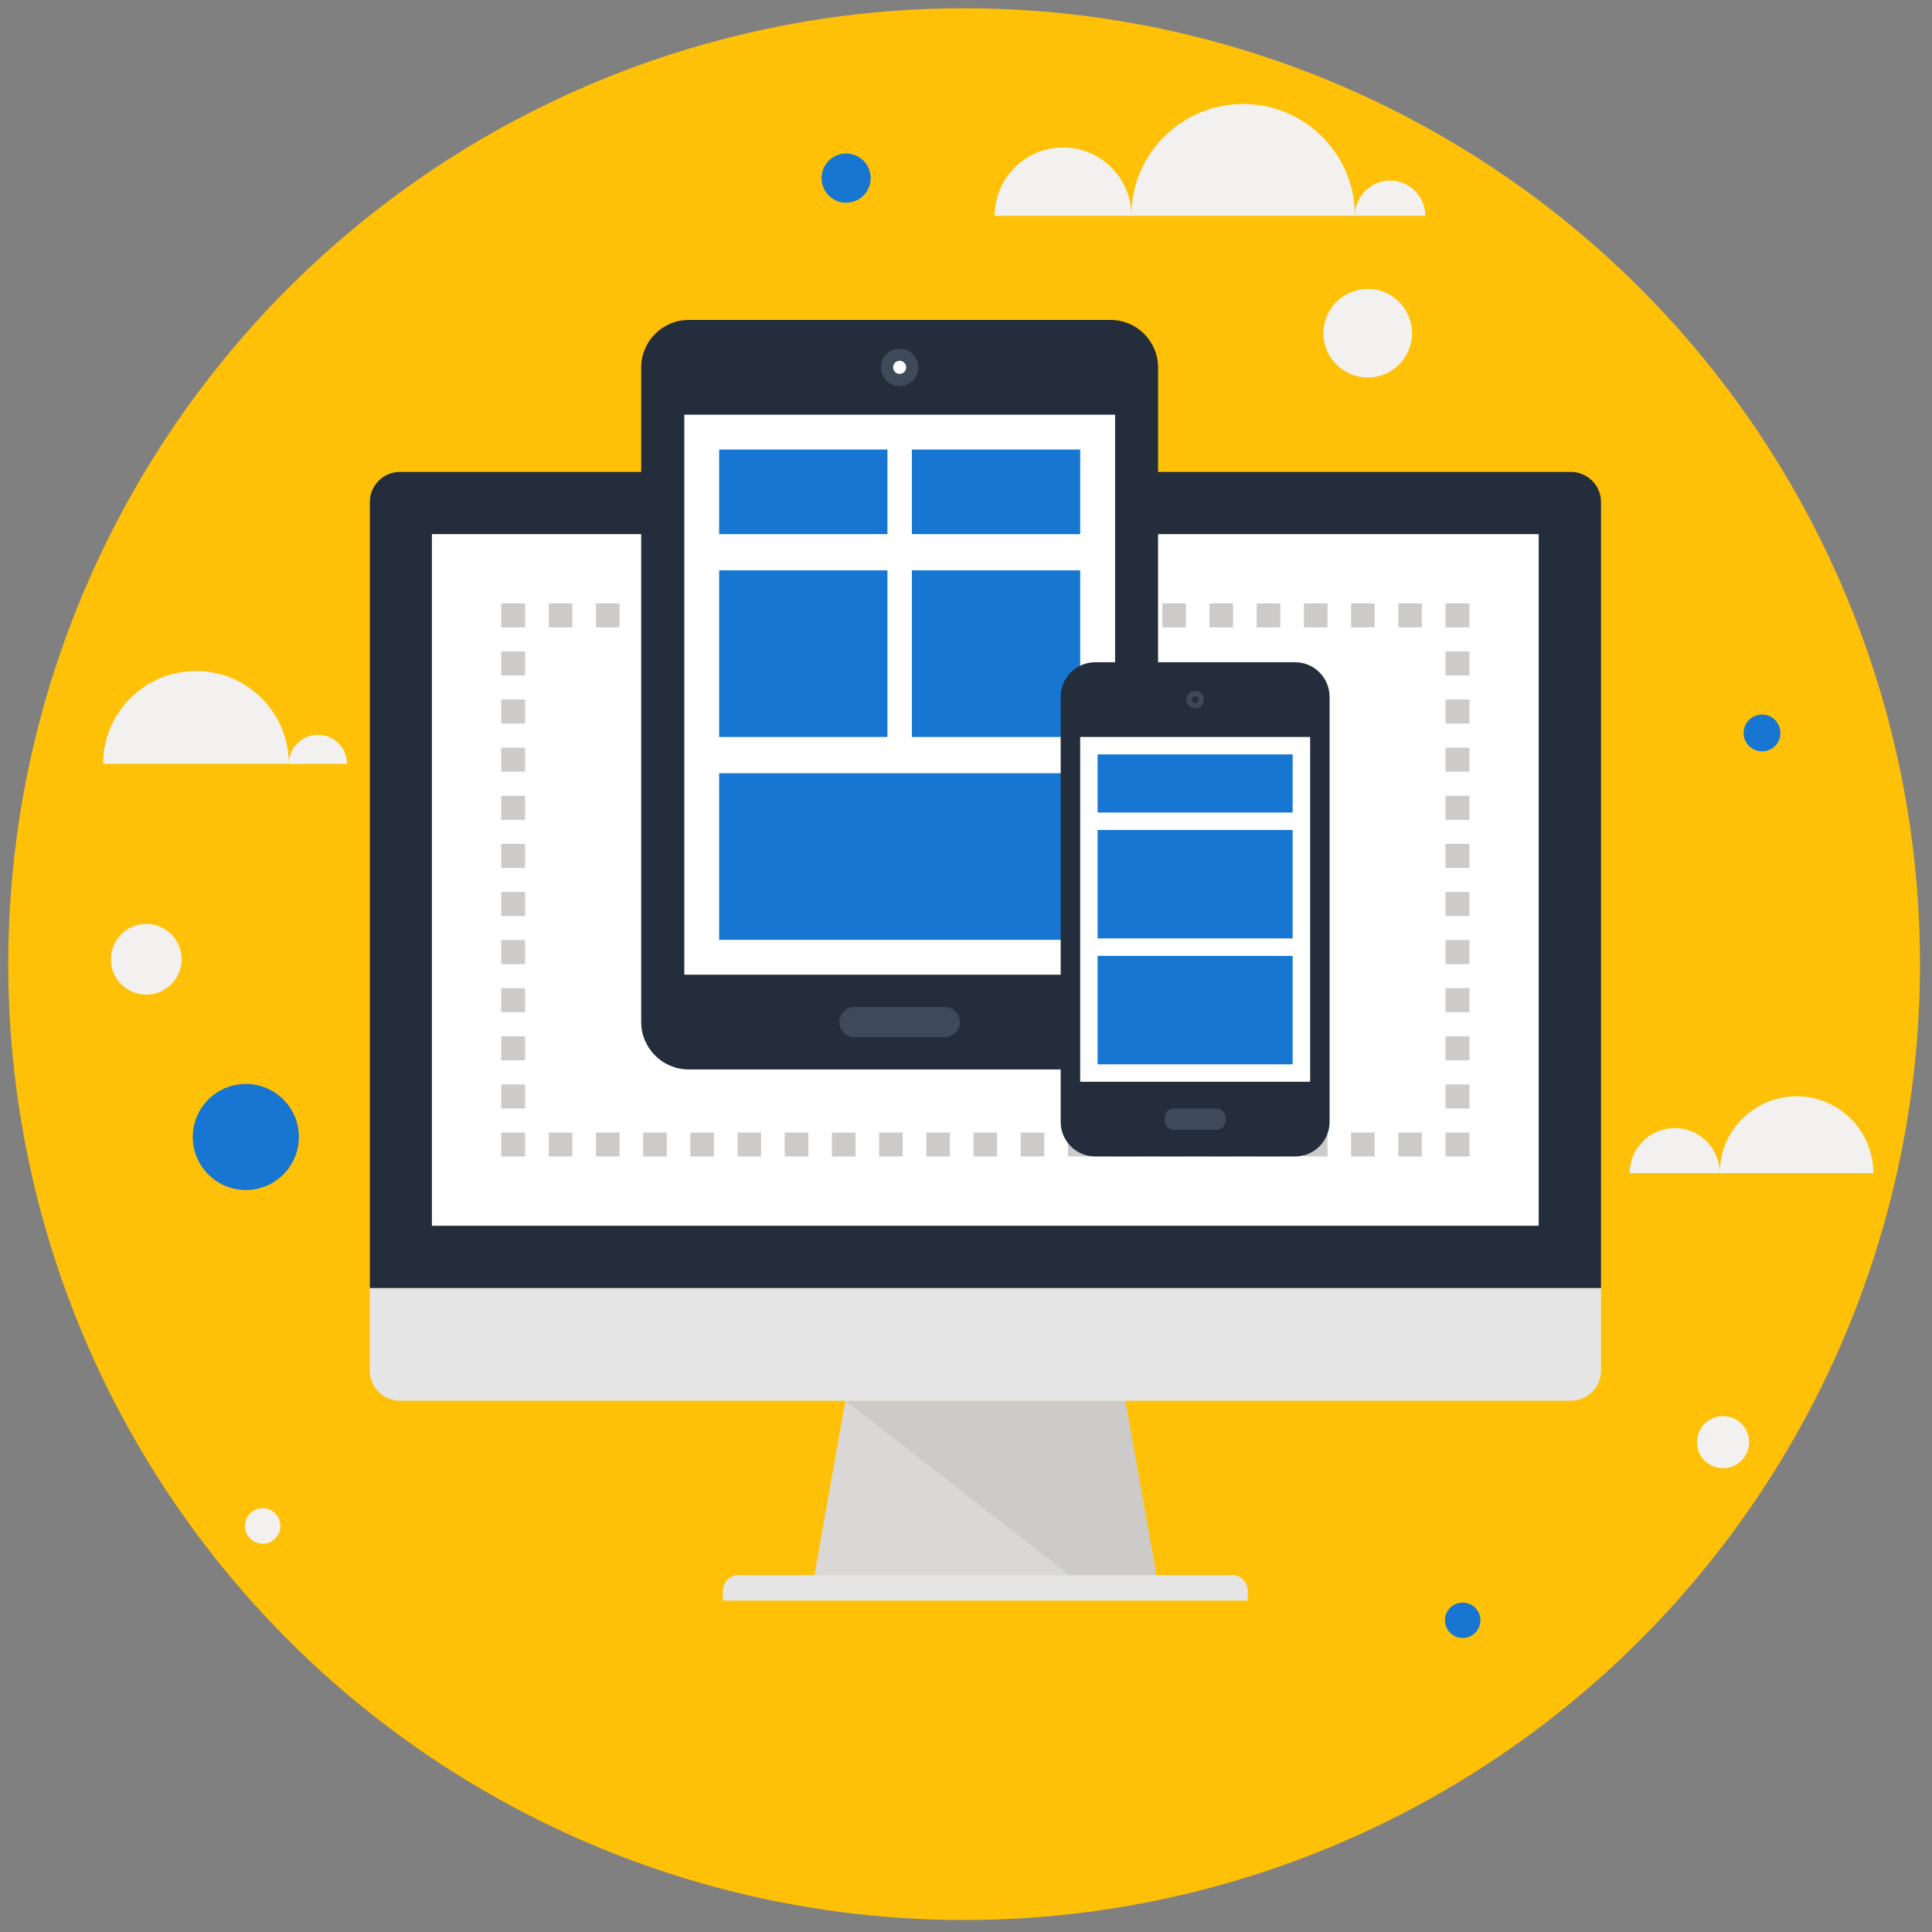 <?xml version="1.0" encoding="iso-8859-1"?>
<!-- Generator: Adobe Illustrator 16.0.0, SVG Export Plug-In . SVG Version: 6.00 Build 0)  -->
<!DOCTYPE svg PUBLIC "-//W3C//DTD SVG 1.1//EN" "http://www.w3.org/Graphics/SVG/1.1/DTD/svg11.dtd">
<svg version="1.1" id="Calque_1" xmlns="http://www.w3.org/2000/svg" xmlns:xlink="http://www.w3.org/1999/xlink" x="0px" y="0px"
	 width="282px" height="282px" viewBox="0 0 282 282" style="enable-background:new 0 0 282 282;" xml:space="preserve">
<rect x="0" y="0" width="282" height="282" fill="#808080" stroke="none"/>
<circle style="fill:#FFC107;" cx="140.727" cy="140.728" r="139.522"/>
<g>
	<g>
		<g>
			<polygon style="fill:#D9D8D7;" points="168.781,229.897 118.873,229.897 123.402,204.451 164.238,204.451 			"/>
			<polygon style="fill:#CCCBCA;" points="168.781,229.897 164.238,204.451 123.402,204.451 156.062,229.897 			"/>
			<path style="fill:#E6E5E5;" d="M182.132,233.634H105.51v-1.402c0-0.592,0.218-1.191,0.68-1.654c0.46-0.451,1.066-0.68,1.648-0.68
				h71.96c0.588,0,1.202,0.229,1.662,0.68c0.44,0.463,0.672,1.062,0.672,1.654V233.634z"/>
		</g>
		<path style="fill:#E6E5E5;" d="M233.689,188.001v12.084c0,2.405-1.978,4.366-4.395,4.366H58.354c-2.393,0-4.377-1.961-4.377-4.366
			v-12.084H233.689z"/>
		<path style="fill:#242D3C;" d="M233.689,188.001V73.26c0-2.396-1.974-4.377-4.396-4.377H58.347c-2.399,0-4.362,1.981-4.362,4.377
			v114.741H233.689z"/>
		<rect x="63.042" y="77.961" style="fill:#FFFFFF;" width="161.554" height="100.954"/>
		<g>
			<rect x="73.157" y="165.305" style="fill:#CCCBCA;" width="3.495" height="3.495"/>
			<path style="fill:#CCCBCA;" d="M76.652,161.794h-3.495v-3.512h3.495V161.794z M76.652,154.771h-3.495v-3.51h3.495V154.771z
				 M76.652,147.749h-3.495v-3.511h3.495V147.749z M76.652,140.728h-3.495v-3.511h3.495V140.728z M76.652,133.705h-3.495v-3.511
				h3.495V133.705z M76.652,126.683h-3.495v-3.512h3.495V126.683z M76.652,119.661h-3.495v-3.511h3.495V119.661z M76.652,112.638
				h-3.495v-3.511h3.495V112.638z M76.652,105.616h-3.495v-3.511h3.495V105.616z M76.652,98.594h-3.495v-3.511h3.495V98.594z"/>
			<rect x="73.157" y="88.077" style="fill:#CCCBCA;" width="3.495" height="3.495"/>
			<path style="fill:#CCCBCA;" d="M207.542,91.571h-3.444v-3.495h3.444V91.571z M200.653,91.571h-3.444v-3.495h3.444V91.571z
				 M193.765,91.571h-3.444v-3.495h3.444V91.571z M186.876,91.571h-3.445v-3.495h3.445V91.571z M179.986,91.571h-3.444v-3.495h3.444
				V91.571z M173.098,91.571h-3.444v-3.495h3.444V91.571z M166.209,91.571h-3.444v-3.495h3.444V91.571z M159.32,91.571h-3.445
				v-3.495h3.445V91.571z M152.431,91.571h-3.444v-3.495h3.444V91.571z M145.542,91.571h-3.444v-3.495h3.444V91.571z
				 M138.653,91.571h-3.445v-3.495h3.445V91.571z M131.764,91.571h-3.444v-3.495h3.444V91.571z M124.875,91.571h-3.444v-3.495h3.444
				V91.571z M117.986,91.571h-3.444v-3.495h3.444V91.571z M111.097,91.571h-3.444v-3.495h3.444V91.571z M104.208,91.571h-3.445
				v-3.495h3.445V91.571z M97.319,91.571h-3.444v-3.495h3.444V91.571z M90.431,91.571h-3.445v-3.495h3.445V91.571z M83.542,91.571
				h-3.445v-3.495h3.445V91.571z"/>
			<rect x="210.986" y="88.077" style="fill:#CCCBCA;" width="3.495" height="3.495"/>
			<path style="fill:#CCCBCA;" d="M214.481,161.793h-3.495v-3.512h3.495V161.793z M214.481,154.771h-3.495v-3.511h3.495V154.771z
				 M214.481,147.748h-3.495v-3.51h3.495V147.748z M214.481,140.727h-3.495v-3.511h3.495V140.727z M214.481,133.705h-3.495v-3.512
				h3.495V133.705z M214.481,126.683h-3.495v-3.511h3.495V126.683z M214.481,119.66h-3.495v-3.511h3.495V119.66z M214.481,112.638
				h-3.495v-3.511h3.495V112.638z M214.481,105.616h-3.495v-3.511h3.495V105.616z M214.481,98.593h-3.495v-3.511h3.495V98.593z"/>
			<rect x="210.986" y="165.305" style="fill:#CCCBCA;" width="3.495" height="3.495"/>
			<path style="fill:#CCCBCA;" d="M207.541,168.8h-3.444v-3.495h3.444V168.8z M200.652,168.8h-3.444v-3.495h3.444V168.8z
				 M193.764,168.8h-3.444v-3.495h3.444V168.8z M186.875,168.8h-3.445v-3.495h3.445V168.8z M179.985,168.8h-3.444v-3.495h3.444
				V168.8z M173.097,168.8h-3.444v-3.495h3.444V168.8z M166.208,168.8h-3.444v-3.495h3.444V168.8z M159.319,168.8h-3.444v-3.495
				h3.444V168.8z M152.431,168.8h-3.445v-3.495h3.445V168.8z M145.541,168.8h-3.444v-3.495h3.444V168.8z M138.652,168.8h-3.445
				v-3.495h3.445V168.8z M131.764,168.8h-3.444v-3.495h3.444V168.8z M124.874,168.8h-3.444v-3.495h3.444V168.8z M117.985,168.8
				h-3.444v-3.495h3.444V168.8z M111.096,168.8h-3.444v-3.495h3.444V168.8z M104.208,168.8h-3.444v-3.495h3.444V168.8z
				 M97.319,168.8h-3.445v-3.495h3.445V168.8z M90.43,168.8h-3.445v-3.495h3.445V168.8z M83.542,168.8h-3.445v-3.495h3.445V168.8z"
				/>
		</g>
	</g>
	<g>
		<g>
			<path style="fill:#242D3C;" d="M169.035,149.185c0,3.804-3.11,6.915-6.915,6.915h-61.612c-3.799,0-6.917-3.111-6.917-6.915
				V53.616c0-3.805,3.118-6.917,6.917-6.917h61.612c3.805,0,6.915,3.111,6.915,6.917V149.185z"/>
			<path style="fill:#3E4959;" d="M131.306,56.352c-1.519,0-2.724-1.212-2.724-2.74c0-1.492,1.205-2.733,2.724-2.733
				c1.509,0,2.748,1.241,2.748,2.733C134.053,55.14,132.814,56.352,131.306,56.352z"/>
			<path style="fill:#FFFFFF;" d="M131.312,54.573c-0.529,0-0.952-0.424-0.952-0.958c0-0.524,0.423-0.956,0.952-0.956
				c0.531,0,0.96,0.432,0.96,0.956C132.273,54.148,131.843,54.573,131.312,54.573z"/>
			<rect x="99.883" y="60.531" style="fill:#FFFFFF;" width="62.877" height="81.736"/>
			<path style="fill:#3E4959;" d="M140.122,149.185c0-1.209-0.993-2.202-2.2-2.202h-13.209c-1.208,0-2.201,0.993-2.201,2.202l0,0
				c0,1.207,0.993,2.201,2.201,2.201h13.209C139.129,151.386,140.122,150.392,140.122,149.185L140.122,149.185z"/>
		</g>
		<g>
			<rect x="104.969" y="65.617" style="fill:#1776D2;" width="24.565" height="12.344"/>
			<rect x="133.1" y="65.617" style="fill:#1776D2;" width="24.566" height="12.344"/>
			<rect x="104.969" y="83.252" style="fill:#1776D2;" width="24.565" height="24.319"/>
			<rect x="133.1" y="83.252" style="fill:#1776D2;" width="24.566" height="24.319"/>
			<rect x="104.969" y="112.863" style="fill:#1776D2;" width="52.697" height="24.319"/>
		</g>
	</g>
	<g>
		<g>
			<path style="fill:#242D3C;" d="M189.046,96.665h-29.199c-2.761,0-5.027,2.262-5.027,5.031v62.079
				c0,2.766,2.267,5.026,5.027,5.026h29.199c2.763,0,5.021-2.261,5.021-5.026v-62.079C194.066,98.926,191.809,96.665,189.046,96.665
				z"/>
			<rect x="157.666" y="107.571" style="fill:#FFFFFF;" width="33.568" height="50.326"/>
			<path style="fill:#3E4959;" d="M171.343,164.908c-0.754,0-1.358-0.613-1.358-1.355v-0.408c0-0.744,0.604-1.353,1.358-1.353h6.22
				c0.736,0,1.341,0.608,1.341,1.353v0.408c0,0.742-0.604,1.355-1.341,1.355H171.343z"/>
			<path style="fill:#3E4959;" d="M175.71,102.117c0,0.697-0.552,1.264-1.252,1.264c-0.702,0-1.274-0.566-1.274-1.264
				c0-0.697,0.572-1.271,1.274-1.271C175.158,100.846,175.71,101.42,175.71,102.117z"/>
			<path style="fill:#242D3C;" d="M174.954,102.117c0,0.275-0.226,0.502-0.496,0.502c-0.292,0-0.521-0.227-0.521-0.502
				c0-0.278,0.229-0.509,0.521-0.509C174.729,101.607,174.954,101.839,174.954,102.117z"/>
		</g>
		<g>
			<rect x="160.207" y="110.116" style="fill:#1776D2;" width="28.471" height="8.482"/>
			<rect x="160.207" y="121.149" style="fill:#1776D2;" width="28.471" height="15.825"/>
			<rect x="160.207" y="139.525" style="fill:#1776D2;" width="28.471" height="15.828"/>
		</g>
	</g>
</g>
<g>
	<g>
		<path style="fill:#F2F1F0;" d="M262.225,160.02c-6.191,0-11.207,5.019-11.207,11.209h22.414
			C273.432,165.038,268.418,160.02,262.225,160.02z"/>
		<path style="fill:#F2F1F0;" d="M244.446,164.658c-3.627,0-6.569,2.943-6.569,6.57h13.141
			C251.018,167.602,248.073,164.658,244.446,164.658z"/>
	</g>
	<g>
		<path style="fill:#F2F1F0;" d="M28.604,97.947c7.488,0,13.554,6.067,13.554,13.553H15.054
			C15.054,104.015,21.119,97.947,28.604,97.947z"/>
		<path style="fill:#F2F1F0;" d="M46.407,107.253c2.341,0,4.246,1.898,4.246,4.247h-8.494
			C42.159,109.152,44.057,107.253,46.407,107.253z"/>
	</g>
	<g>
		<path style="fill:#F2F1F0;" d="M181.458,15.183c-9.016,0-16.321,7.304-16.321,16.317h32.631
			C197.768,22.487,190.466,15.183,181.458,15.183z"/>
		<path style="fill:#F2F1F0;" d="M155.171,21.528c-5.511,0-9.978,4.464-9.978,9.972h19.943
			C165.137,25.992,160.674,21.528,155.171,21.528z"/>
		<path style="fill:#F2F1F0;" d="M202.904,26.361c-2.836,0-5.137,2.3-5.137,5.139h10.271
			C208.039,28.662,205.744,26.361,202.904,26.361z"/>
	</g>
</g>
<g>
	<path style="fill:#F2F1F0;" d="M206.104,48.644c0,3.561-2.896,6.457-6.454,6.457c-3.571,0-6.479-2.896-6.479-6.457
		c0-3.579,2.907-6.476,6.479-6.476C203.208,42.167,206.104,45.065,206.104,48.644z"/>
	<path style="fill:#1776D2;" d="M43.625,165.963c0,4.259-3.46,7.737-7.738,7.737c-4.28,0-7.748-3.479-7.748-7.737
		c0-4.282,3.468-7.747,7.748-7.747C40.165,158.216,43.625,161.681,43.625,165.963z"/>
	<path style="fill:#1776D2;" d="M127.084,25.993c0,1.987-1.593,3.601-3.576,3.601c-1.993,0-3.592-1.613-3.592-3.601
		c0-1.968,1.599-3.587,3.592-3.587C125.491,22.406,127.084,24.025,127.084,25.993z"/>
	<path style="fill:#F2F1F0;" d="M26.511,140.026c0,2.841-2.307,5.152-5.173,5.152c-2.841,0-5.146-2.312-5.146-5.152
		c0-2.86,2.305-5.172,5.146-5.172C24.204,134.854,26.511,137.166,26.511,140.026z"/>
	<path style="fill:#F2F1F0;" d="M40.928,222.717c0,1.448-1.149,2.597-2.569,2.597c-1.444,0-2.605-1.148-2.605-2.597
		c0-1.413,1.161-2.573,2.605-2.573C39.778,220.144,40.928,221.304,40.928,222.717z"/>
	<path style="fill:#1776D2;" d="M259.877,107c0,1.468-1.204,2.675-2.67,2.675c-1.496,0-2.707-1.208-2.707-2.675
		c0-1.503,1.211-2.708,2.707-2.708C258.673,104.292,259.877,105.497,259.877,107z"/>
	<path style="fill:#F2F1F0;" d="M255.305,210.491c0,2.102-1.689,3.814-3.813,3.814c-2.097,0-3.796-1.713-3.796-3.814
		c0-2.1,1.699-3.797,3.796-3.797C253.615,206.694,255.305,208.392,255.305,210.491z"/>
	<path style="fill:#1776D2;" d="M216.085,236.486c0,1.446-1.155,2.594-2.585,2.594c-1.435,0-2.586-1.147-2.586-2.594
		c0-1.419,1.151-2.567,2.586-2.567C214.93,233.919,216.085,235.067,216.085,236.486z"/>
</g>
</svg>
